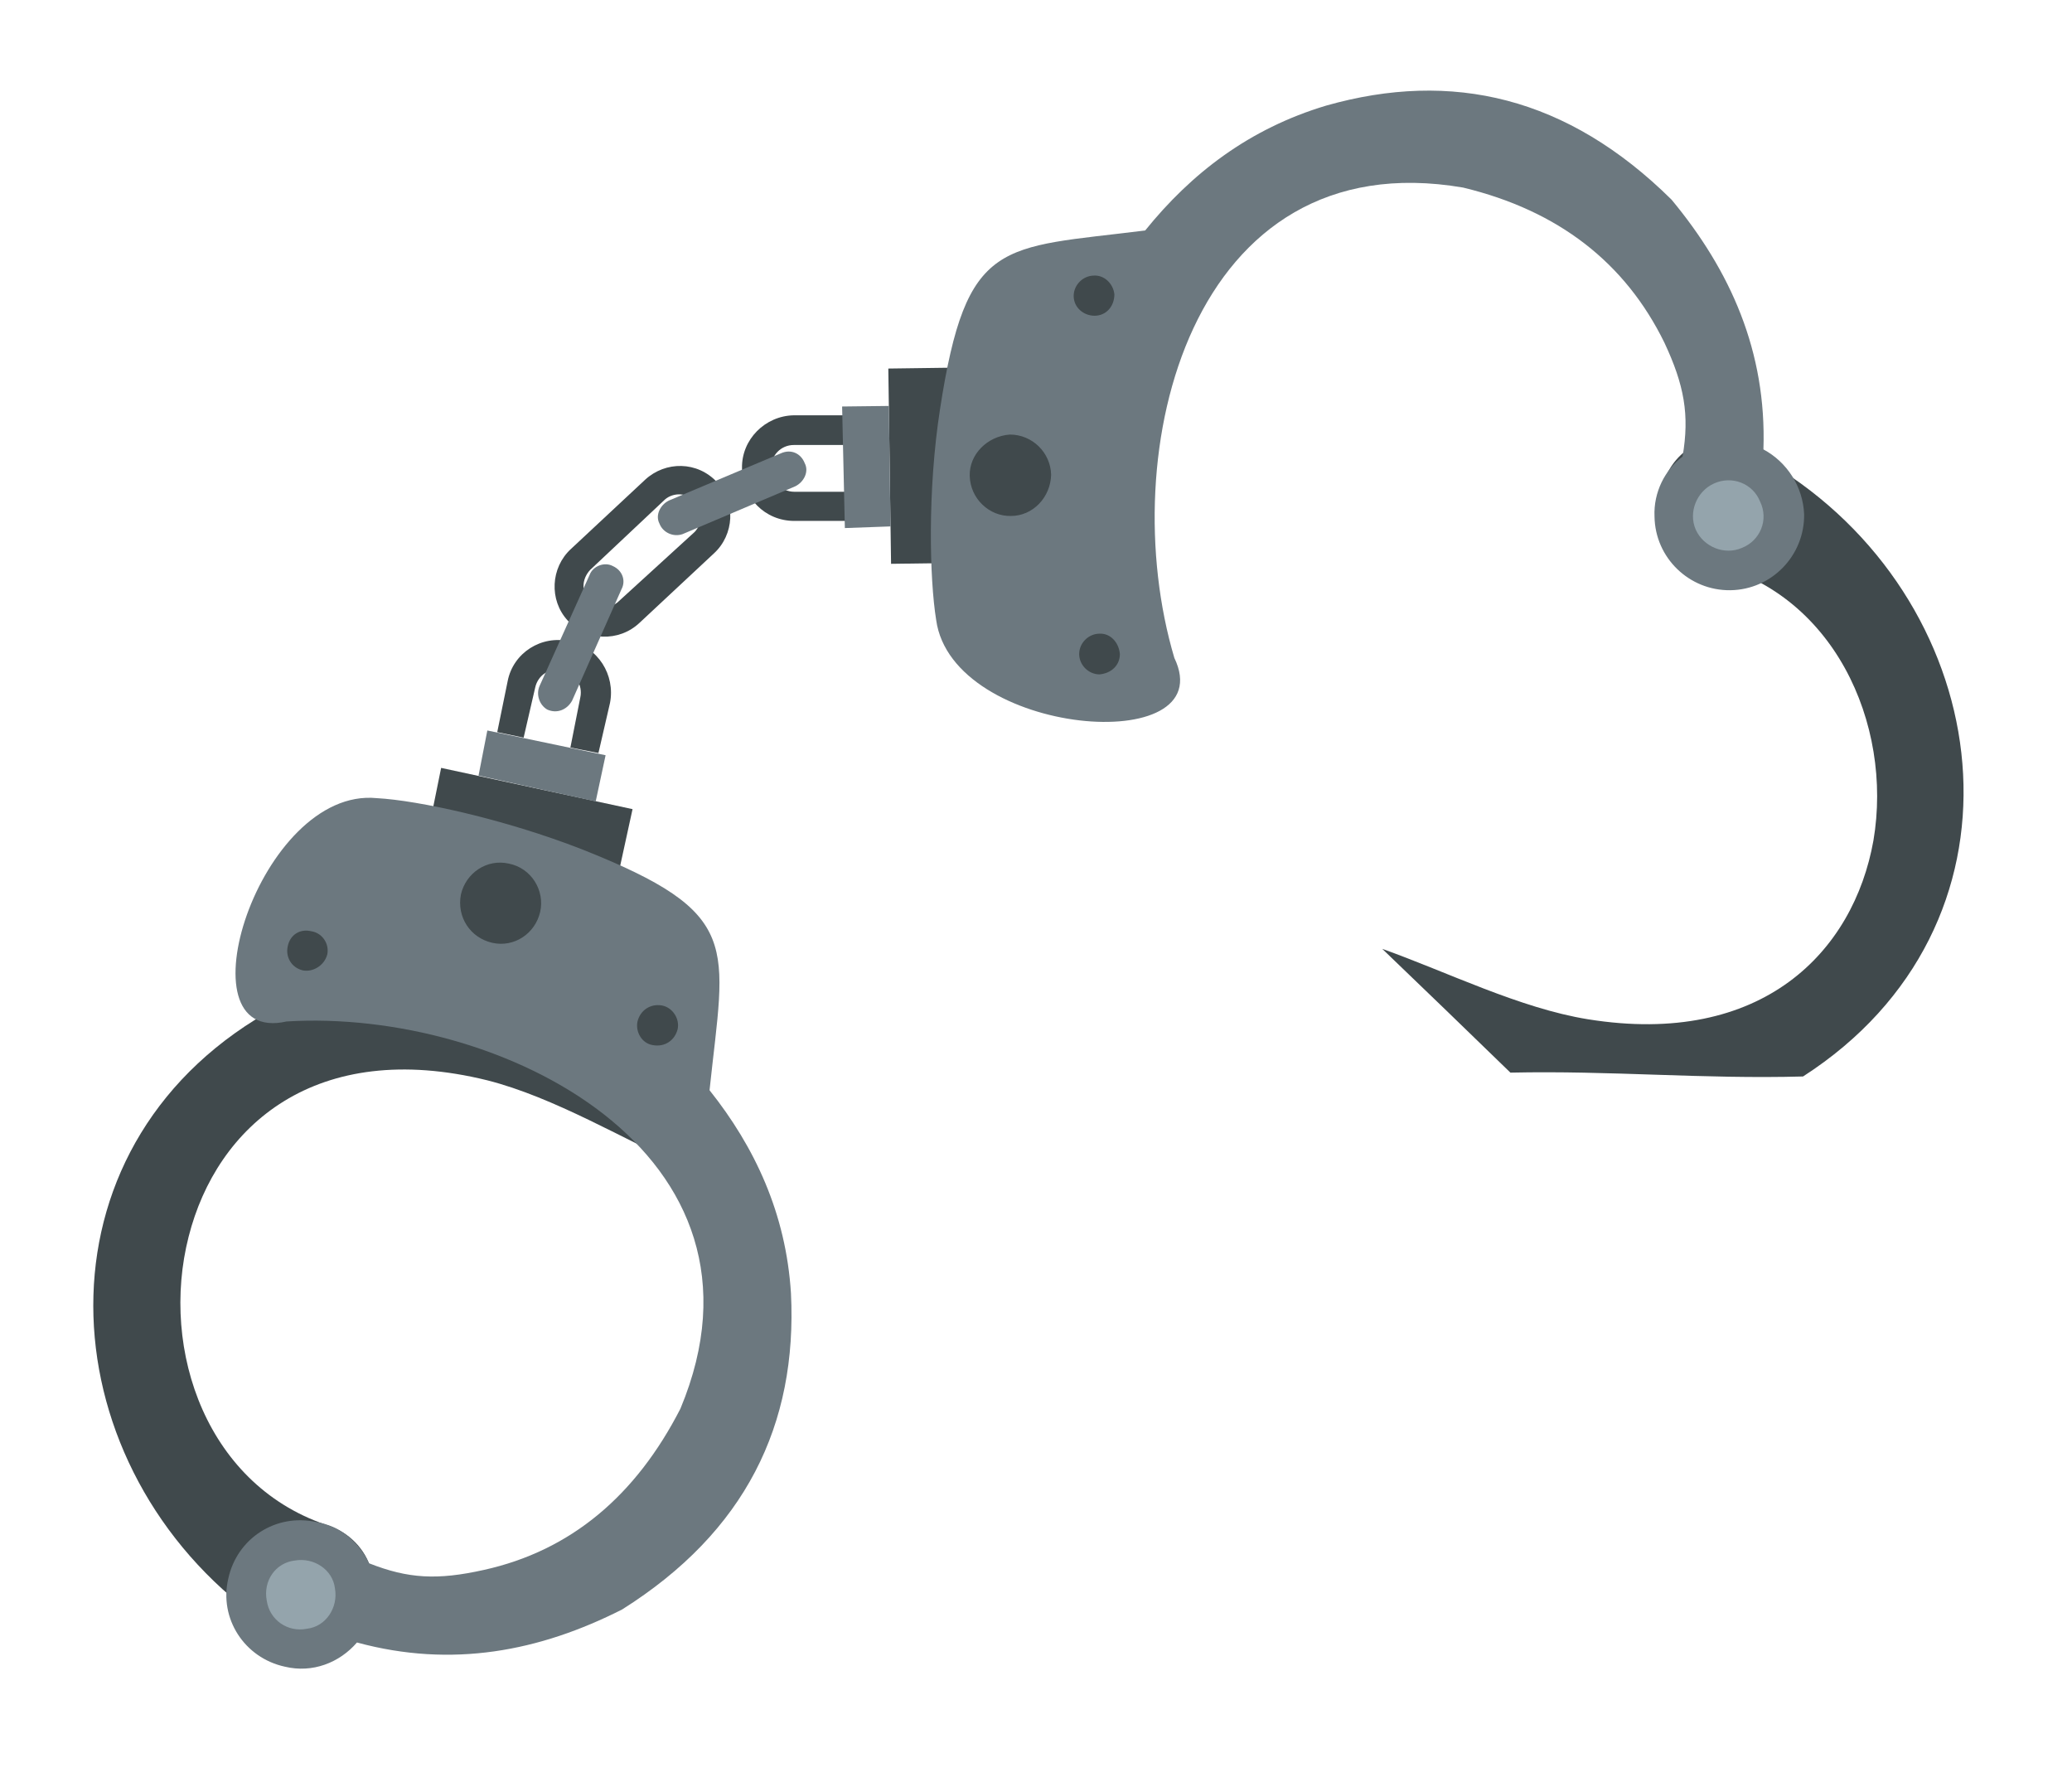 <?xml version="1.0" encoding="utf-8"?>
<!-- Generator: Adobe Illustrator 19.1.1, SVG Export Plug-In . SVG Version: 6.00 Build 0)  -->
<svg version="1.1" xmlns="http://www.w3.org/2000/svg" xmlns:xlink="http://www.w3.org/1999/xlink" x="0px" y="0px"
	 viewBox="0 0 376.7 324" style="enable-background:new 0 0 376.7 324;" xml:space="preserve">
<style type="text/css">
	.st0{fill-rule:evenodd;clip-rule:evenodd;fill:#40494C;}
	.st1{fill-rule:evenodd;clip-rule:evenodd;fill:#6C787F;}
	.st2{fill-rule:evenodd;clip-rule:evenodd;fill:#94A4AC;}
</style>
<g id="Capa_1">
</g>
<g id="Layer_1">
	<g>
		<path class="st0" d="M153.7,80.9l-9.4,0c-2.3,0-4.2,1.9-4.1,4.3l0,0c0,2.3,1.9,4.2,4.2,4.2l9.4,0l0,5.3l-9.4,0
			c-5.3,0-9.5-4.2-9.5-9.6l0,0c-0.1-5.2,4.2-9.5,9.4-9.6l9.4,0L153.7,80.9z"/>
		<path class="st0" d="M107.3,103.6l13.6-12.8c1.5-1.3,4.1-1.3,5.5,0.4l0,0c1.4,1.4,1.4,3.9-0.1,5.5l-13.8,12.6
			c-1.4,1.4-3.9,1.4-5.3-0.3l0,0C105.6,107.6,105.8,105.2,107.3,103.6L107.3,103.6z M117.3,87.2l-13.5,12.6c-3.7,3.4-4,9.3-0.6,13
			l0,0c3.4,3.7,9.3,4,13.1,0.4l13.5-12.6c3.7-3.4,4-9.3,0.6-12.9l0,0C126.8,83.8,121,83.8,117.3,87.2L117.3,87.2z"/>
		<polygon class="st0" points="77.3,153.9 80.2,139.6 115,147.1 111.9,161.3 		"/>
		<polygon class="st1" points="88.6,132.8 87,141 108.3,145.7 110.1,137.3 		"/>
		<path class="st0" d="M43.7,291.7C7.9,262.7,6,206.9,50.5,183c18.2,1,34.8,4,52.8,5c7.3,8.2,14.4,16.3,21.6,24.3
			c-11.4-5.1-24.1-12.8-36.3-15.9c-31.2-7.7-49.2,8.3-54.3,28.4c-5.3,20.7,3.4,45.7,25.9,52.7c3.8,1.5,6.7,4.7,7.5,8.8
			c1.1,6.5-3.1,12.4-9.5,13.7c-5.8,1-11.4-2.6-13.2-7.9C44.7,292,44.1,291.8,43.7,291.7L43.7,291.7z"/>
		<path class="st1" d="M67.1,284.2c7.1,2.8,12.4,3.1,20.9,1.2c15.8-3.5,27.6-13.5,35.7-29.3c19.4-46.5-32.7-72.8-71.6-70.4
			c-19.8,4.5-4.9-42.7,16.4-40.6c7.5,0.4,23.2,3.8,37.3,9.3c29.5,11.7,26,17.2,23.2,43.8c8.2,10.3,13.9,22.4,14.8,36.9
			c1.2,23.9-8.3,43.4-30.7,57.5c-15,7.6-30.9,10.7-48.2,6c-3.2,3.7-8.1,5.6-13.1,4.4c-7.4-1.6-12-8.8-10.3-16
			c1.6-7.4,8.7-11.9,16-10.3C61.9,277.4,65.3,280.4,67.1,284.2L67.1,284.2z"/>
		<path class="st2" d="M48.5,291c-0.7-3.6,1.6-6.9,5.1-7.3c3.4-0.6,6.9,1.6,7.3,5.1c0.6,3.4-1.6,6.9-5.1,7.3
			C52.3,296.8,49,294.5,48.5,291L48.5,291z"/>
		<path class="st0" d="M52.3,172.1c0.4-2.2,2.3-3.3,4.3-2.8c2,0.3,3.3,2.3,2.9,4.2c-0.5,2-2.6,3.3-4.5,2.9
			C53,175.9,51.9,174,52.3,172.1L52.3,172.1z"/>
		<path class="st0" d="M115.9,185.7c0.5-2,2.3-3.3,4.5-2.9c1.9,0.4,3.2,2.4,2.8,4.3c-0.5,2-2.3,3.3-4.5,2.9
			C116.7,189.7,115.5,187.6,115.9,185.7L115.9,185.7z"/>
		<path class="st0" d="M83.8,162.6c0.9-3.9,4.7-6.5,8.7-5.6c4.1,0.8,6.6,4.9,5.7,8.8c-0.9,3.9-4.7,6.5-8.7,5.6S83,166.7,83.8,162.6
			L83.8,162.6z"/>
		<path class="st0" d="M95.2,134.1l2.1-9.1c0.5-2.3,2.7-3.7,5-3.2l0,0c2.2,0.4,3.7,2.7,3.2,5l-1.8,9.1l5.1,1l2.1-9.1
			c1-5.1-2.2-10.2-7.3-11.2l0,0c-5.2-1.2-10.3,2.1-11.3,7.2l-1.9,9.3L95.2,134.1z"/>
		<path class="st1" d="M98.1,124.7l9.1-20.2c0.6-1.6,2.7-2.4,4.2-1.6l0,0c1.8,0.8,2.4,2.7,1.6,4.2l-9,20.3c-0.9,1.6-2.7,2.4-4.5,1.6
			l0,0C98.1,128.2,97.4,126.3,98.1,124.7L98.1,124.7z"/>
		<path class="st1" d="M121.6,91l20.4-8.6c1.8-0.8,3.6,0,4.3,1.8l0,0c0.8,1.5-0.1,3.4-1.7,4.2l-20.5,8.7c-1.7,0.6-3.6-0.3-4.2-1.9
			l0,0C119.1,93.7,120,91.8,121.6,91L121.6,91z"/>
		<polygon class="st0" points="176.8,102.3 162,102.5 161.5,67 176.3,66.8 		"/>
		<polygon class="st1" points="153.6,96 161.9,95.7 161.6,73.8 153.1,73.9 		"/>
		<path class="st0" d="M325.7,86.7c38,26,44.5,81.7,2.1,109c-18.2,0.5-35-1.1-53.2-0.7c-7.8-7.6-15.6-15.1-23.3-22.5
			c11.8,4.2,25,10.8,37.4,12.8c31.7,5.1,48.3-12.3,51.9-32.5c3.6-21.2-7.3-45.5-30.4-50.5c-3.7-1.1-6.8-4.1-7.9-8.2
			c-1.6-6.2,2.1-12.5,8.3-14.2c5.8-1.6,11.6,1.5,13.7,6.8C324.8,86.7,325.2,86.6,325.7,86.7L325.7,86.7z"/>
		<path class="st1" d="M305.9,83c1.3-7.6,0.3-13-3.3-20.7c-7.1-14.5-19.2-24-36.6-28.2c-49.6-8.5-63.6,48.1-52.5,85.5
			c8.8,18.3-40.4,14.3-43.3-6.9c-1.2-7.4-1.6-23.5,0.7-38.3c4.8-31.3,11-29.2,37.3-32.5c8.4-10.4,18.9-18.5,32.9-22.7
			c22.9-6.5,43.9-1.6,62.8,17.1c10.7,12.9,17.3,27.6,16.7,45.4c4.3,2.3,7.2,6.8,7.4,11.8c0.1,7.5-5.9,13.7-13.4,13.8
			c-7.5,0.1-13.7-5.9-13.8-13.4C300.6,89.5,302.7,85.4,305.9,83L305.9,83z"/>
		<path class="st2" d="M316.7,99.6c-3.2,1.4-7-0.2-8.4-3.3c-1.4-3.2,0.2-7,3.3-8.4c3.3-1.5,7.1,0,8.4,3.3
			C321.6,94.5,320,98.3,316.7,99.6L316.7,99.6z"/>
		<path class="st0" d="M199.9,122.6c-2,0-3.7-1.7-3.7-3.7c0-2,1.7-3.7,3.7-3.7c1.9-0.1,3.5,1.5,3.7,3.7
			C203.6,120.9,202.1,122.4,199.9,122.6L199.9,122.6z"/>
		<path class="st0" d="M199,57.4c-2,0-3.8-1.5-3.8-3.6c0-2,1.7-3.7,3.7-3.7c1.9-0.1,3.5,1.5,3.7,3.4C202.6,55.7,201.1,57.4,199,57.4
			L199,57.4z"/>
		<path class="st0" d="M183.8,93.8c-3.9,0.1-7.4-3.1-7.5-7.3c-0.1-3.9,3.2-7.2,7.3-7.5c4.1,0,7.4,3.3,7.5,7.3
			C191,90.4,187.8,93.8,183.8,93.8L183.8,93.8z"/>
	</g>
</g>
</svg>
